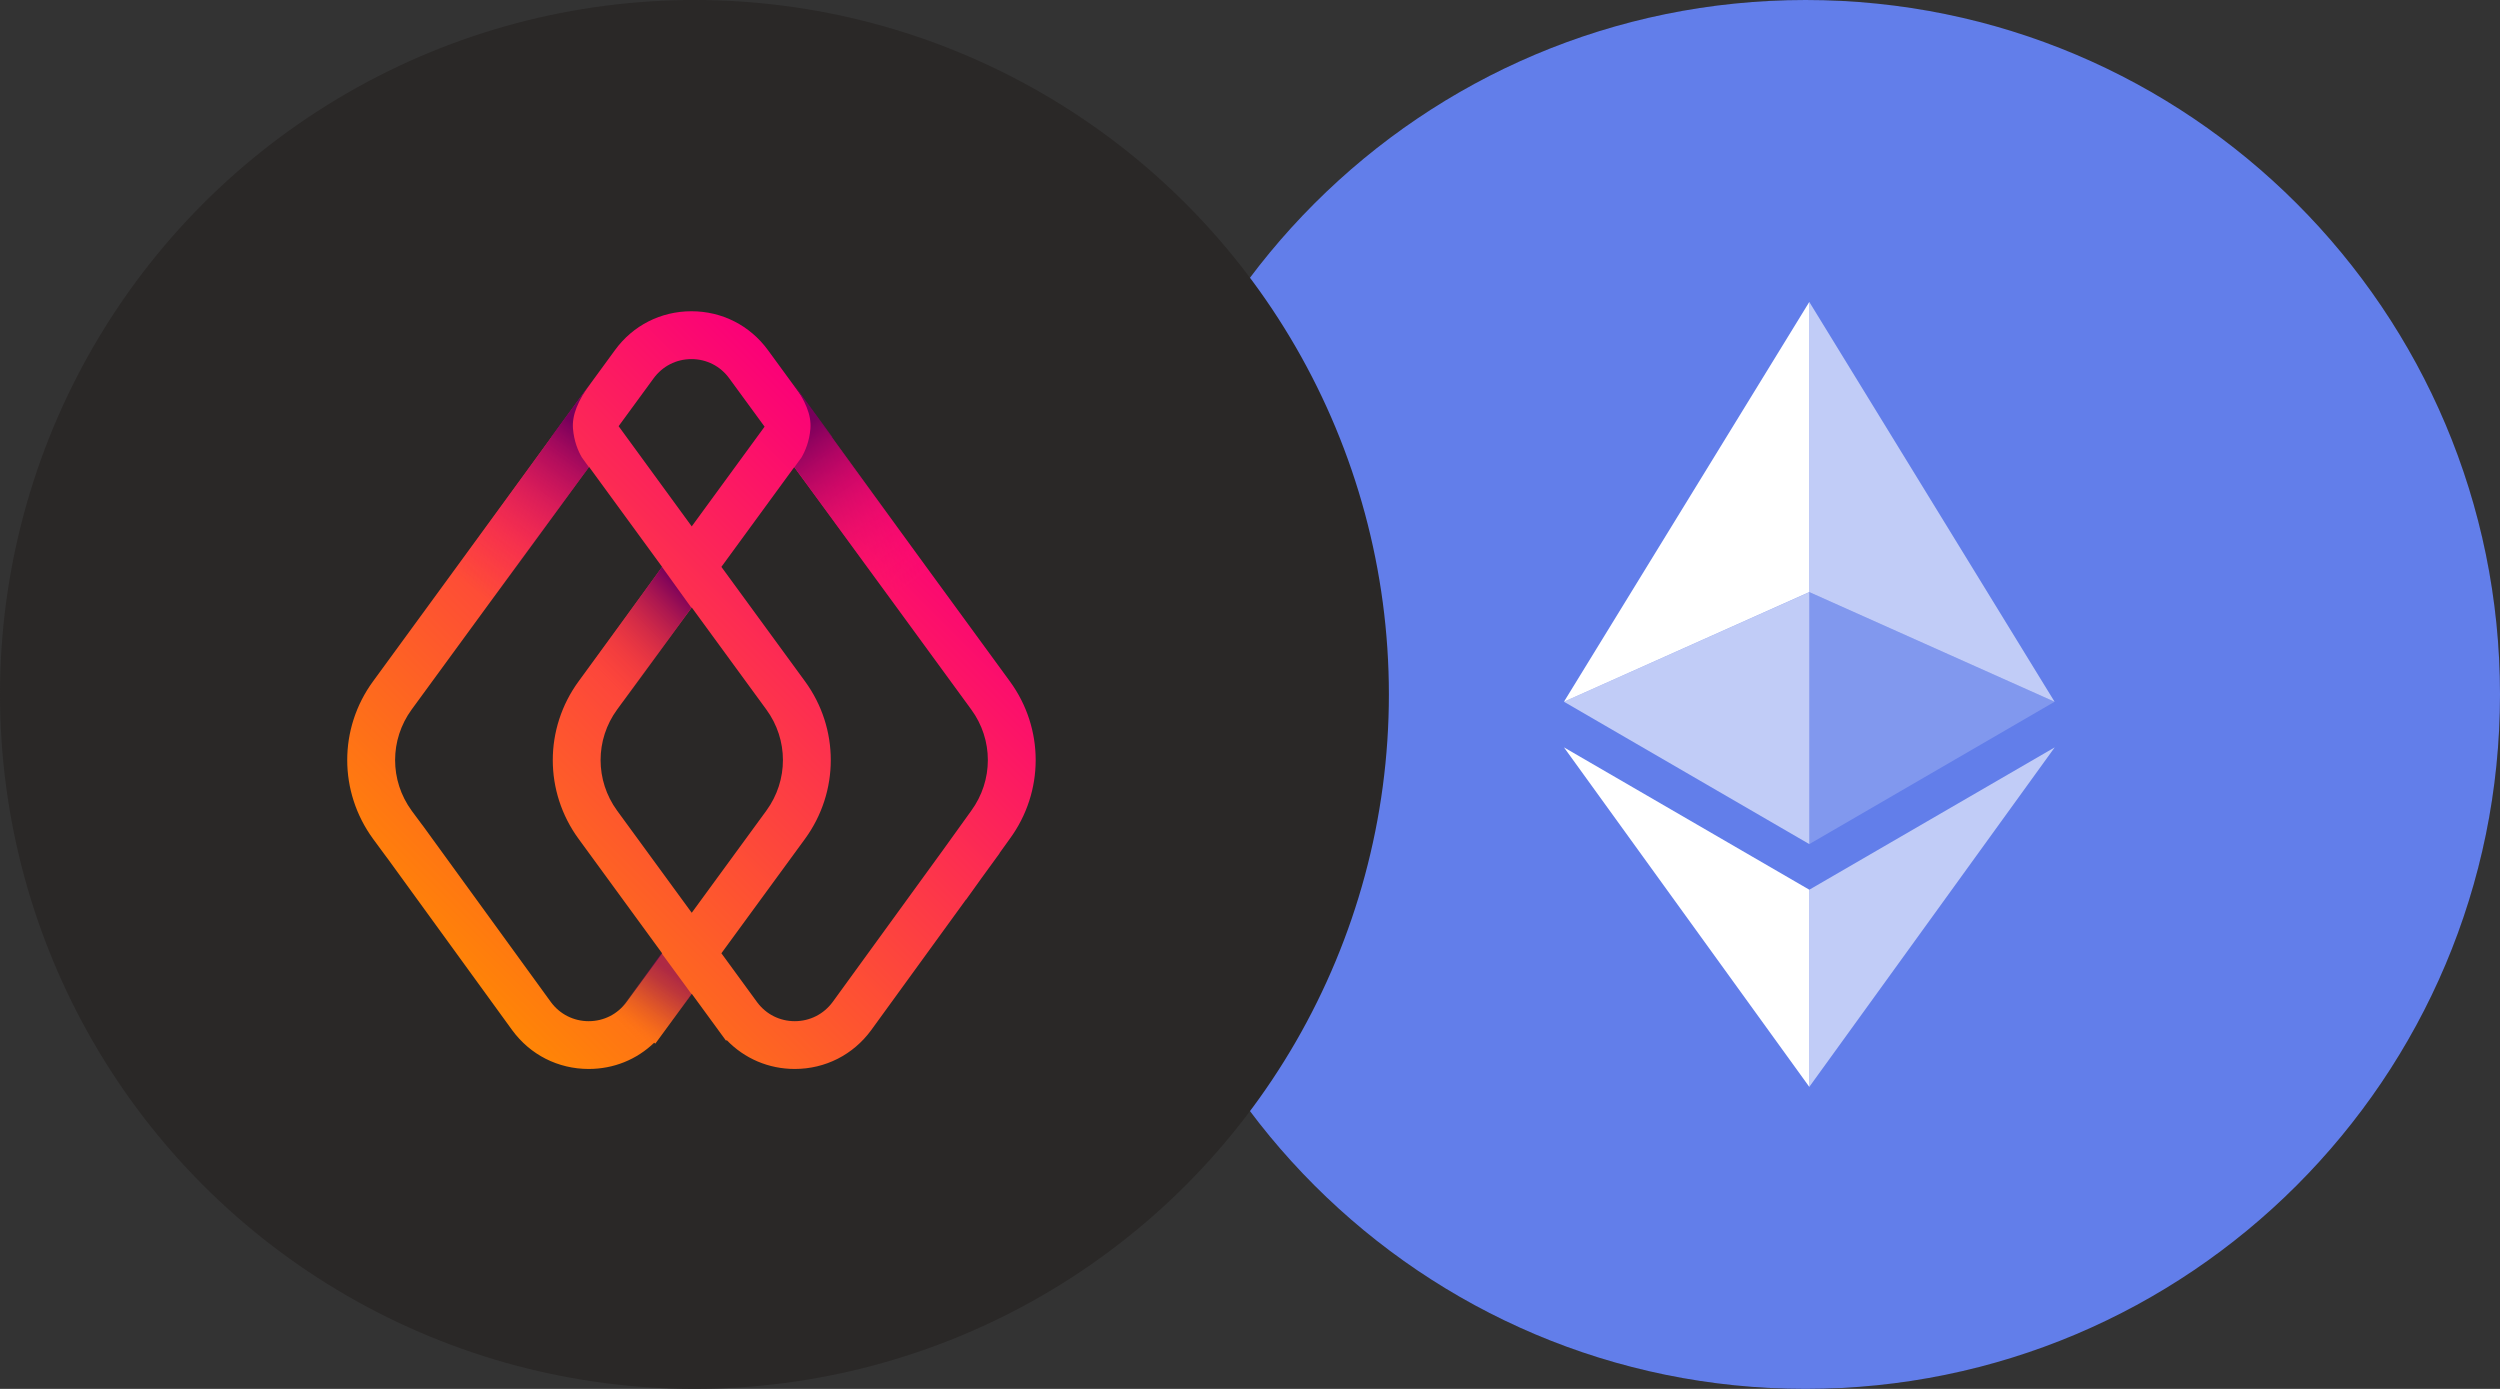 <svg width="36" height="20" viewBox="0 0 36 20" fill="none" xmlns="http://www.w3.org/2000/svg">
  <rect x="0" y="0" width="36" height="20" fill="#333333" stroke="none"/>
  <circle cx="26" cy="10" r="10" fill="#2A2827"/>
  <g clip-path="url(#clip0_1760_108957)">
    <path
      d="M26 20C31.523 20 36 15.523 36 10C36 4.477 31.523 0 26 0C20.477 0 16 4.477 16 10C16 15.523 20.477 20 26 20Z"
      fill="#627EEA"/>
    <path d="M26.054 4.348V8.526L29.586 10.105L26.054 4.348Z" fill="white" fill-opacity="0.602"/>
    <path d="M26.054 4.348L22.521 10.105L26.054 8.526V4.348Z" fill="white"/>
    <path d="M26.054 12.812V15.651L29.588 10.762L26.054 12.812Z" fill="white" fill-opacity="0.602"/>
    <path d="M26.054 15.651V12.812L22.521 10.762L26.054 15.651Z" fill="white"/>
    <path d="M26.054 12.155L29.586 10.105L26.054 8.527V12.155Z" fill="white" fill-opacity="0.2"/>
    <path d="M22.521 10.105L26.054 12.155V8.527L22.521 10.105Z" fill="white" fill-opacity="0.602"/>
  </g>
  <g clip-path="url(#clip1_1760_108957)">
    <circle cx="10" cy="10" r="10" fill="#2A2827"/>
    <path
      d="M14.542 9.811L11.058 5.041C10.798 4.686 10.397 4.482 9.957 4.482C9.516 4.482 9.115 4.686 8.856 5.041L5.372 9.811C4.876 10.489 4.876 11.401 5.373 12.081L5.577 12.358L5.577 12.357L7.376 14.835C7.636 15.19 8.037 15.393 8.477 15.393C8.836 15.393 9.169 15.258 9.42 15.015L9.437 15.028L9.961 14.31L10.344 14.834C10.345 14.836 10.347 14.838 10.348 14.84L10.455 14.986L10.465 14.978C10.72 15.243 11.068 15.393 11.444 15.393C11.884 15.393 12.286 15.189 12.546 14.833L13.909 12.955L13.911 12.956L14.136 12.642L14.395 12.286L14.393 12.285L14.541 12.079C15.038 11.401 15.038 10.489 14.542 9.811ZM9.412 5.448C9.541 5.272 9.739 5.171 9.957 5.171C10.175 5.171 10.373 5.272 10.501 5.448L11.01 6.144L9.961 7.58L8.908 6.137L9.412 5.448ZM9.022 14.429L9.022 14.429C8.893 14.604 8.695 14.705 8.477 14.705C8.26 14.705 8.061 14.604 7.933 14.43L6.084 11.883L6.083 11.883L5.928 11.674C5.61 11.238 5.61 10.653 5.928 10.217L8.482 6.722L9.535 8.164L8.332 9.811C7.836 10.49 7.836 11.402 8.332 12.08L9.535 13.728L9.022 14.429ZM9.961 8.747L11.035 10.217C11.354 10.652 11.354 11.238 11.035 11.674L9.961 13.144L8.887 11.674C8.569 11.238 8.569 10.652 8.887 10.217L9.961 8.747ZM11.99 14.429C11.861 14.604 11.662 14.705 11.445 14.705C11.23 14.705 11.034 14.607 10.905 14.435L10.388 13.727L11.592 12.08C12.087 11.401 12.087 10.489 11.592 9.811L10.388 8.163L11.437 6.727L13.986 10.217C14.305 10.652 14.305 11.238 13.985 11.676L13.581 12.238L11.99 14.429Z"
      fill="url(#paint0_linear_1760_108957)"/>
    <path opacity="0.6" d="M9.526 13.725L9.961 14.319L9.3 15.206L8.864 14.629L9.526 13.725Z"
          fill="url(#paint1_linear_1760_108957)"/>
    <path d="M9.533 8.164L9.956 8.752L8.968 10.117L8.427 9.69L9.533 8.164Z"
          fill="url(#paint2_linear_1760_108957)"/>
    <path
      d="M13.53 8.426L11.983 6.298L11.987 6.295L11.415 5.514C11.598 5.771 11.686 5.977 11.67 6.174C11.655 6.354 11.596 6.494 11.542 6.587L11.44 6.727L11.504 6.818L11.505 6.816L12.989 8.854L13.53 8.426Z"
      fill="url(#paint3_linear_1760_108957)"/>
    <path
      d="M6.391 8.426L7.937 6.298L7.934 6.295L8.506 5.514C8.322 5.771 8.235 5.977 8.251 6.174C8.266 6.354 8.324 6.494 8.379 6.587L8.48 6.727L8.417 6.818L8.415 6.816L6.932 8.854L6.391 8.426Z"
      fill="url(#paint4_linear_1760_108957)"/>
  </g>
  <defs>
    <linearGradient id="paint0_linear_1760_108957" x1="6.578" y1="14.061" x2="13.339" y2="7.299"
                    gradientUnits="userSpaceOnUse">
      <stop stop-color="#FF8506"/>
      <stop offset="0.581" stop-color="#FD3947"/>
      <stop offset="1" stop-color="#FB0078"/>
    </linearGradient>
    <linearGradient id="paint1_linear_1760_108957" x1="9.106" y1="14.916" x2="9.993" y2="13.639"
                    gradientUnits="userSpaceOnUse">
      <stop stop-color="#FF7E0D" stop-opacity="0"/>
      <stop offset="0.013" stop-color="#F97910" stop-opacity="0.019"/>
      <stop offset="0.114" stop-color="#D25427" stop-opacity="0.166"/>
      <stop offset="0.219" stop-color="#B1363A" stop-opacity="0.318"/>
      <stop offset="0.326" stop-color="#981E48" stop-opacity="0.473"/>
      <stop offset="0.438" stop-color="#860D53" stop-opacity="0.634"/>
      <stop offset="0.555" stop-color="#7B0359" stop-opacity="0.805"/>
      <stop offset="0.69" stop-color="#78005B"/>
    </linearGradient>
    <linearGradient id="paint2_linear_1760_108957" x1="8.564" y1="9.827" x2="9.88" y2="8.511"
                    gradientUnits="userSpaceOnUse">
      <stop stop-color="#FF4630" stop-opacity="0"/>
      <stop offset="0.572" stop-color="#B31F48" stop-opacity="0.572"/>
      <stop offset="1" stop-color="#78005B"/>
    </linearGradient>
    <linearGradient id="paint3_linear_1760_108957" x1="13.121" y1="8.474" x2="11.505" y2="6.196"
                    gradientUnits="userSpaceOnUse">
      <stop stop-color="#FB126A" stop-opacity="0"/>
      <stop offset="0.139" stop-color="#F41169" stop-opacity="0.139"/>
      <stop offset="0.337" stop-color="#E20F67" stop-opacity="0.337"/>
      <stop offset="0.569" stop-color="#C30A64" stop-opacity="0.569"/>
      <stop offset="0.827" stop-color="#99045F" stop-opacity="0.827"/>
      <stop offset="1" stop-color="#78005B"/>
    </linearGradient>
    <linearGradient id="paint4_linear_1760_108957" x1="6.8" y1="8.474" x2="8.416" y2="6.196"
                    gradientUnits="userSpaceOnUse">
      <stop stop-color="#FB126A" stop-opacity="0"/>
      <stop offset="0.139" stop-color="#F41169" stop-opacity="0.139"/>
      <stop offset="0.337" stop-color="#E20F67" stop-opacity="0.337"/>
      <stop offset="0.569" stop-color="#C30A64" stop-opacity="0.569"/>
      <stop offset="0.827" stop-color="#99045F" stop-opacity="0.827"/>
      <stop offset="1" stop-color="#78005B"/>
    </linearGradient>
    <clipPath id="clip0_1760_108957">
      <rect width="20" height="20" fill="white" transform="translate(16)"/>
    </clipPath>
    <clipPath id="clip1_1760_108957">
      <rect width="20" height="20" fill="white"/>
    </clipPath>
  </defs>
</svg>

